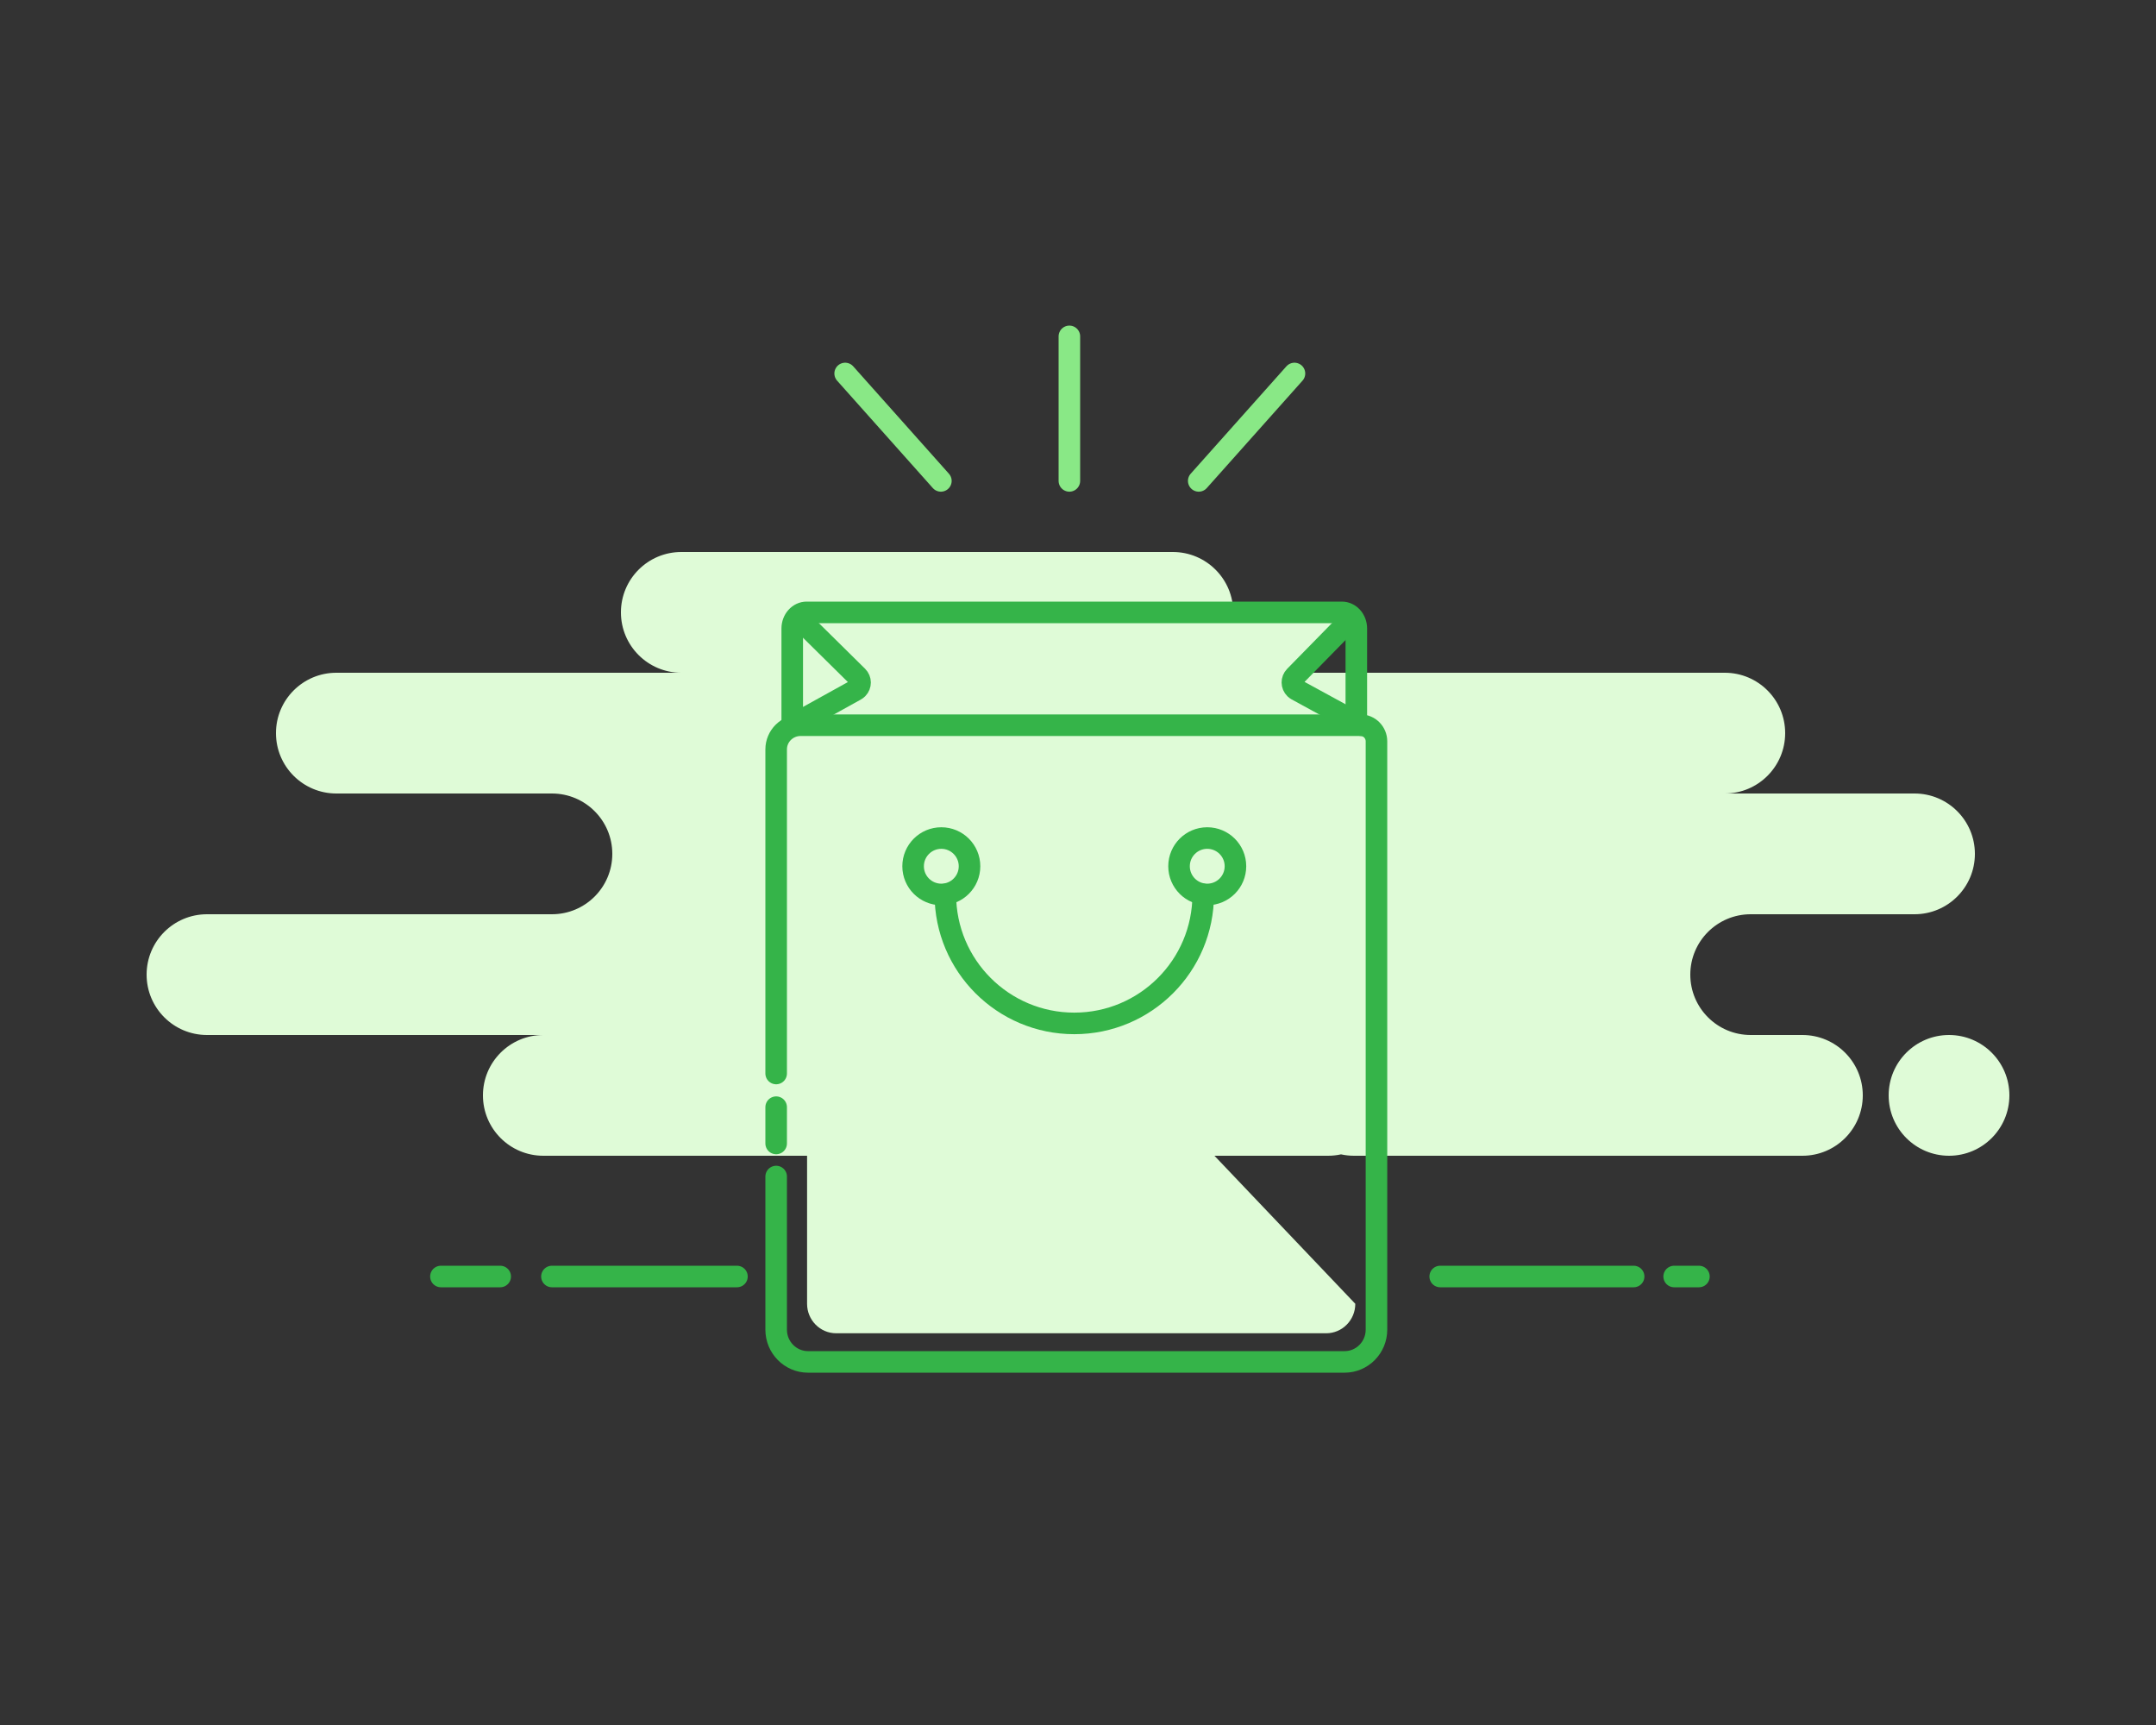 <svg width="250" height="200" viewBox="0 0 250 200" fill="none" xmlns="http://www.w3.org/2000/svg">
<rect x="0" y="0" width="250" height="200" fill="#333333" stroke="none"/>
<rect width="250" height="200" fill="transparent"/>
<path fill-rule="evenodd" clip-rule="evenodd" d="M63 134H154C154.515 134 155.017 133.944 155.5 133.839C155.983 133.944 156.485 134 157 134H209C212.866 134 216 130.866 216 127C216 123.134 212.866 120 209 120H203C199.134 120 196 116.866 196 113C196 109.134 199.134 106 203 106H222C225.866 106 229 102.866 229 99C229 95.134 225.866 92 222 92H200C203.866 92 207 88.866 207 85C207 81.134 203.866 78 200 78H136C139.866 78 143 74.866 143 71C143 67.134 139.866 64 136 64H79C75.134 64 72 67.134 72 71C72 74.866 75.134 78 79 78H39C35.134 78 32 81.134 32 85C32 88.866 35.134 92 39 92H64C67.866 92 71 95.134 71 99C71 102.866 67.866 106 64 106H24C20.134 106 17 109.134 17 113C17 116.866 20.134 120 24 120H63C59.134 120 56 123.134 56 127C56 130.866 59.134 134 63 134ZM226 134C229.866 134 233 130.866 233 127C233 123.134 229.866 120 226 120C222.134 120 219 123.134 219 127C219 130.866 222.134 134 226 134Z" fill="#DFFBD7"/>
<path d="M167 148H189.428M64 148H85.454H64ZM51.128 148H58H51.128ZM194.128 148H197H194.128Z" stroke="#35B449" stroke-width="2.5" stroke-linecap="round" stroke-linejoin="round"/>
<path d="M98 43.303L109.1 55.756M150.1 43.303L139 55.756L150.1 43.303ZM124 39V55.756V39Z" stroke="#89E886" stroke-width="2.5" stroke-linecap="round" stroke-linejoin="round"/>
<path fill-rule="evenodd" clip-rule="evenodd" d="M92.798 71H155.404L149.798 79.41L157.273 85.016H90.929L99.338 79.41L92.798 71Z" fill="#DFFBD7"/>
<rect x="89" y="83" width="71" height="75" rx="2" fill="transparent"/>
<path fill-rule="evenodd" clip-rule="evenodd" d="M93.585 124.006V89.645C93.585 88.23 94.745 87.082 96.176 87.082L157.153 151.164C157.153 153.052 155.642 154.582 153.778 154.582H96.96C95.096 154.582 93.585 153.052 93.585 151.164V138.395V134.93V124.006ZM93.585 131.425V127.577V131.425Z" fill="#DFFBD7"/>
<path d="M90 124.463V86.885C90 85.337 91.27 84.082 92.838 84.082H157.761C158.782 84.082 159.609 84.919 159.609 85.951V154.164C159.609 156.228 157.954 157.902 155.913 157.902H93.696C91.655 157.902 90 156.228 90 154.164V140.199V136.41M90 132.576V128.368" stroke="#35B449" stroke-width="2.5" stroke-linecap="round"/>
<path d="M91.864 84.082V72.869C91.864 71.837 92.615 71 93.541 71H155.596C156.523 71 157.273 71.837 157.273 72.869V84.082" stroke="#35B449" stroke-width="2.5"/>
<path d="M109.15 103.705C110.957 103.705 112.421 102.241 112.421 100.435C112.421 98.628 110.957 97.164 109.15 97.164C107.344 97.164 105.88 98.628 105.88 100.435C105.88 102.241 107.344 103.705 109.15 103.705Z" fill="#DFFBD7" stroke="#35B449" stroke-width="2.5" stroke-linecap="round"/>
<path d="M139.986 103.705C141.793 103.705 143.257 102.241 143.257 100.435C143.257 98.628 141.793 97.164 139.986 97.164C138.18 97.164 136.716 98.628 136.716 100.435C136.716 102.241 138.18 103.705 139.986 103.705Z" fill="#DFFBD7" stroke="#35B449" stroke-width="2.5" stroke-linecap="round"/>
<path d="M139.519 103.705C139.519 111.963 132.825 118.656 124.568 118.656C116.311 118.656 109.617 111.963 109.617 103.705" stroke="#35B449" stroke-width="2.5" stroke-linecap="round"/>
<path d="M92.855 71.932L99.433 78.425C99.826 78.813 99.83 79.446 99.442 79.84C99.375 79.907 99.299 79.966 99.215 80.012L91.863 84.082" stroke="#35B449" stroke-width="2.5" stroke-linecap="round"/>
<path d="M156.44 72L150.145 78.421C149.758 78.815 149.764 79.448 150.159 79.835C150.225 79.899 150.299 79.954 150.38 79.998L157.867 84.083" stroke="#35B449" stroke-width="2.5" stroke-linecap="round"/>
</svg>
